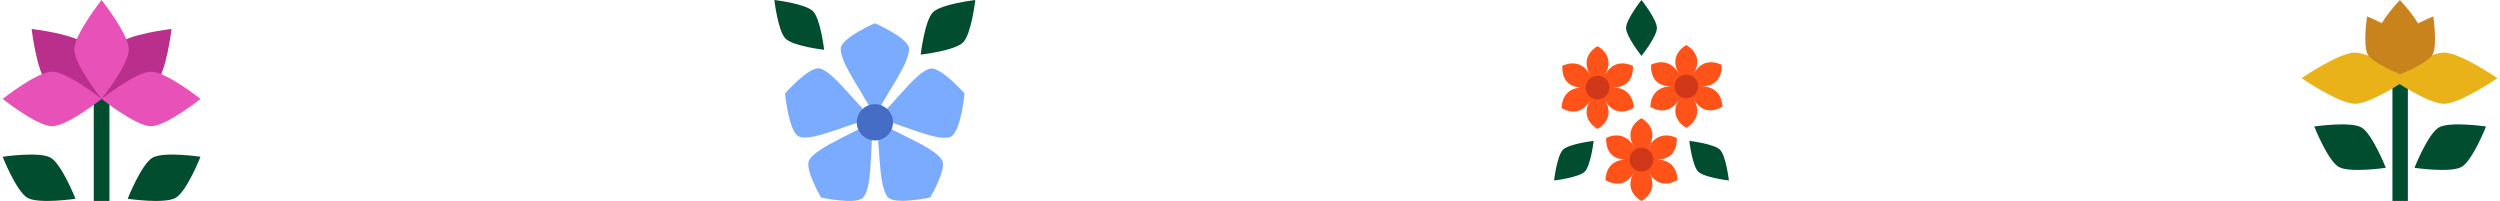 <svg width="311" height="25" viewBox="0 0 311 25" fill="none" xmlns="http://www.w3.org/2000/svg">
<path d="M197.147 21.347C197.895 20.599 198.25 17.528 198.25 17.528C198.25 17.528 195.179 17.883 194.431 18.631C193.683 19.379 193.328 22.45 193.328 22.45C193.328 22.45 196.399 22.095 197.147 21.347Z" fill="#004D30"/>
<path d="M211.255 21.347C210.507 20.599 210.152 17.528 210.152 17.528C210.152 17.528 213.223 17.883 213.971 18.631C214.719 19.379 215.074 22.45 215.074 22.45C215.074 22.45 212.003 22.095 211.255 21.347Z" fill="#004D30"/>
<path d="M206.12 3.478C206.12 4.537 204.201 6.957 204.201 6.957C204.201 6.957 202.282 4.537 202.282 3.478C202.282 2.419 204.201 0 204.201 0C204.201 0 206.12 2.419 206.12 3.478Z" fill="#004D30"/>
<path d="M199.678 9.265C201.033 6.918 198.735 5.747 198.735 5.747C198.735 5.747 196.442 6.918 197.793 9.265C196.501 7.025 194.363 8.186 194.363 8.186C194.363 8.186 194.023 10.892 196.855 10.892C194.174 10.892 194.266 13.438 194.266 13.438C194.266 13.438 196.433 14.89 197.798 12.52C196.442 14.866 198.74 16.037 198.74 16.037C198.74 16.037 201.033 14.866 199.683 12.52C201.058 14.905 203.229 13.414 203.229 13.414C203.229 13.414 203.288 10.887 200.625 10.887C203.433 10.887 203.132 8.206 203.132 8.206C203.132 8.206 200.985 7.001 199.683 9.26L199.678 9.265Z" fill="#FF5319"/>
<path d="M198.74 12.374C199.556 12.374 200.217 11.713 200.217 10.897C200.217 10.081 199.556 9.42 198.74 9.42C197.925 9.42 197.264 10.081 197.264 10.897C197.264 11.713 197.925 12.374 198.74 12.374Z" fill="#D13819"/>
<path d="M210.716 9.123C212.071 6.777 209.773 5.606 209.773 5.606C209.773 5.606 207.48 6.777 208.831 9.123C207.538 6.884 205.401 8.045 205.401 8.045C205.401 8.045 205.061 10.751 207.893 10.751C205.211 10.751 205.304 13.297 205.304 13.297C205.304 13.297 207.47 14.749 208.836 12.378C207.48 14.725 209.778 15.896 209.778 15.896C209.778 15.896 212.071 14.725 210.721 12.378C212.095 14.764 214.267 13.272 214.267 13.272C214.267 13.272 214.325 10.746 211.663 10.746C214.471 10.746 214.17 8.064 214.17 8.064C214.17 8.064 212.023 6.86 210.721 9.119L210.716 9.123Z" fill="#FF5319"/>
<path d="M209.783 12.228C210.599 12.228 211.26 11.567 211.26 10.751C211.26 9.936 210.599 9.274 209.783 9.274C208.967 9.274 208.306 9.936 208.306 10.751C208.306 11.567 208.967 12.228 209.783 12.228Z" fill="#D13819"/>
<path d="M205.134 18.228C206.489 15.881 204.191 14.71 204.191 14.71C204.191 14.71 201.898 15.881 203.249 18.228C201.957 15.988 199.819 17.149 199.819 17.149C199.819 17.149 199.479 19.855 202.311 19.855C199.63 19.855 199.722 22.401 199.722 22.401C199.722 22.401 201.889 23.854 203.254 21.483C201.898 23.829 204.196 25 204.196 25C204.196 25 206.489 23.829 205.139 21.483C206.513 23.868 208.685 22.377 208.685 22.377C208.685 22.377 208.743 19.85 206.081 19.85C208.889 19.85 208.588 17.169 208.588 17.169C208.588 17.169 206.441 15.964 205.139 18.223L205.134 18.228Z" fill="#FF5319"/>
<path d="M204.201 21.332C205.017 21.332 205.678 20.671 205.678 19.855C205.678 19.04 205.017 18.378 204.201 18.378C203.385 18.378 202.724 19.04 202.724 19.855C202.724 20.671 203.385 21.332 204.201 21.332Z" fill="#D13819"/>
<path d="M119.991 11.611C119.991 11.611 119.546 16.485 118.231 17.029C116.421 17.773 110.798 14.73 108.836 14.85C110.542 13.883 113.873 8.873 115.737 8.531C117.03 8.292 119.986 11.617 119.986 11.617L119.991 11.611Z" fill="#7BABFF"/>
<path d="M113.074 5.977C113.319 7.917 109.266 12.91 108.836 14.839C108.418 12.91 104.348 7.895 104.598 5.961C104.767 4.667 108.825 2.891 108.825 2.891C108.825 2.891 112.911 4.673 113.074 5.977Z" fill="#7BABFF"/>
<path d="M117.22 19.984C117.763 21.055 115.731 24.559 115.731 24.559C115.731 24.559 111.385 25.51 110.477 24.559C109.13 23.152 109.548 16.724 108.836 14.839C110.369 16.186 116.329 18.224 117.22 19.979V19.984Z" fill="#7BABFF"/>
<path d="M108.836 14.844C108.125 16.719 108.706 23.13 107.386 24.57C106.5 25.537 102.137 24.57 102.137 24.57C102.137 24.57 100.094 21.044 100.637 19.957C101.496 18.246 107.31 16.186 108.836 14.844Z" fill="#7BABFF"/>
<path d="M108.836 14.844C106.891 14.714 101.213 17.735 99.409 16.991C98.1 16.453 97.66 11.611 97.66 11.611C97.66 11.611 100.637 8.264 101.93 8.509C103.789 8.862 107.13 13.877 108.831 14.844H108.836Z" fill="#7BABFF"/>
<path d="M107.511 13.388C106.717 13.964 106.386 14.98 106.69 15.915C106.994 16.844 107.858 17.474 108.836 17.474C109.814 17.474 110.684 16.844 110.983 15.915C111.287 14.986 110.955 13.964 110.162 13.388C109.369 12.812 108.298 12.812 107.511 13.388Z" fill="#466DC6"/>
<path d="M101.132 1.391C100.192 0.451 96.329 0 96.329 0C96.329 0 96.774 3.858 97.719 4.803C98.665 5.749 102.523 6.194 102.523 6.194C102.523 6.194 102.077 2.336 101.132 1.391Z" fill="#004D30"/>
<path d="M116.058 1.527C117.09 0.494 121.328 0.005 121.328 0.005C121.328 0.005 120.839 4.238 119.807 5.276C118.774 6.308 114.536 6.797 114.536 6.797C114.536 6.797 115.025 2.565 116.058 1.527Z" fill="#004D30"/>
<path d="M299.538 8.636H297.62V25H299.538V8.636Z" fill="#004D30"/>
<path d="M306.23 20.758C307.586 19.975 309.263 15.738 309.263 15.738C309.263 15.738 304.753 15.07 303.396 15.854C302.04 16.637 300.363 20.874 300.363 20.874C300.363 20.874 304.873 21.541 306.23 20.758Z" fill="#004D30"/>
<path d="M290.928 20.758C292.284 21.541 296.794 20.874 296.794 20.874C296.794 20.874 295.117 16.637 293.761 15.854C292.405 15.07 287.895 15.738 287.895 15.738C287.895 15.738 289.572 19.975 290.928 20.758Z" fill="#004D30"/>
<path d="M292.978 6.539C295.002 6.539 299.627 9.725 299.627 9.725C299.627 9.725 295.002 12.91 292.978 12.91C290.954 12.91 286.328 9.725 286.328 9.725C286.328 9.725 290.954 6.539 292.978 6.539Z" fill="#E9B219"/>
<path d="M304.022 6.539C306.046 6.539 310.671 9.725 310.671 9.725C310.671 9.725 306.046 12.91 304.022 12.91C301.998 12.91 297.372 9.725 297.372 9.725C297.372 9.725 301.998 6.539 304.022 6.539Z" fill="#E9B219"/>
<path d="M302.703 2.045C302.703 2.045 301.783 2.413 300.805 2.912C300.027 1.577 298.545 0 298.545 0C298.545 0 297.083 1.551 296.3 2.881C295.349 2.392 294.46 2.045 294.46 2.045C294.46 2.045 293.919 5.698 294.555 6.797C295.128 7.79 297.987 8.994 298.529 9.215C298.529 9.241 298.534 9.251 298.534 9.251C298.534 9.251 298.55 9.246 298.581 9.236C298.608 9.246 298.629 9.251 298.629 9.251C298.629 9.251 298.629 9.236 298.634 9.215C299.175 8.994 302.035 7.79 302.608 6.797C303.244 5.698 302.703 2.045 302.703 2.045Z" fill="#C9831C"/>
<path d="M21.856 24.609C23.236 23.812 24.943 19.499 24.943 19.499C24.943 19.499 20.352 18.819 18.971 19.617C17.591 20.414 15.884 24.727 15.884 24.727C15.884 24.727 20.475 25.407 21.856 24.609Z" fill="#004D30"/>
<path d="M3.416 24.609C4.797 25.407 9.388 24.727 9.388 24.727C9.388 24.727 7.681 20.414 6.3 19.617C4.92 18.819 0.328 19.499 0.328 19.499C0.328 19.499 2.035 23.812 3.416 24.609Z" fill="#004D30"/>
<path d="M13.615 10.386H11.662V25H13.615V10.386Z" fill="#004D30"/>
<path d="M14.589 5.554C13.262 6.881 12.636 12.302 12.636 12.302C12.636 12.302 18.062 11.676 19.384 10.349C20.711 9.022 21.337 3.601 21.337 3.601C21.337 3.601 15.911 4.227 14.589 5.554Z" fill="#BA2F8B"/>
<path d="M10.683 5.554C12.01 6.881 12.636 12.302 12.636 12.302C12.636 12.302 7.21 11.676 5.888 10.349C4.561 9.022 3.935 3.601 3.935 3.601C3.935 3.601 9.361 4.227 10.683 5.554Z" fill="#BA2F8B"/>
<path d="M16.028 6.154C16.028 8.027 12.636 12.307 12.636 12.307C12.636 12.307 9.243 8.027 9.243 6.154C9.243 4.281 12.636 0 12.636 0C12.636 0 16.028 4.281 16.028 6.154Z" fill="#E851B8"/>
<path d="M6.482 8.915C8.355 8.915 12.636 12.307 12.636 12.307C12.636 12.307 8.355 15.7 6.482 15.7C4.609 15.7 0.328 12.307 0.328 12.307C0.328 12.307 4.609 8.915 6.482 8.915Z" fill="#E851B8"/>
<path d="M18.79 8.915C16.917 8.915 12.636 12.307 12.636 12.307C12.636 12.307 16.917 15.7 18.79 15.7C20.662 15.7 24.943 12.307 24.943 12.307C24.943 12.307 20.662 8.915 18.79 8.915Z" fill="#E851B8"/>
</svg>
